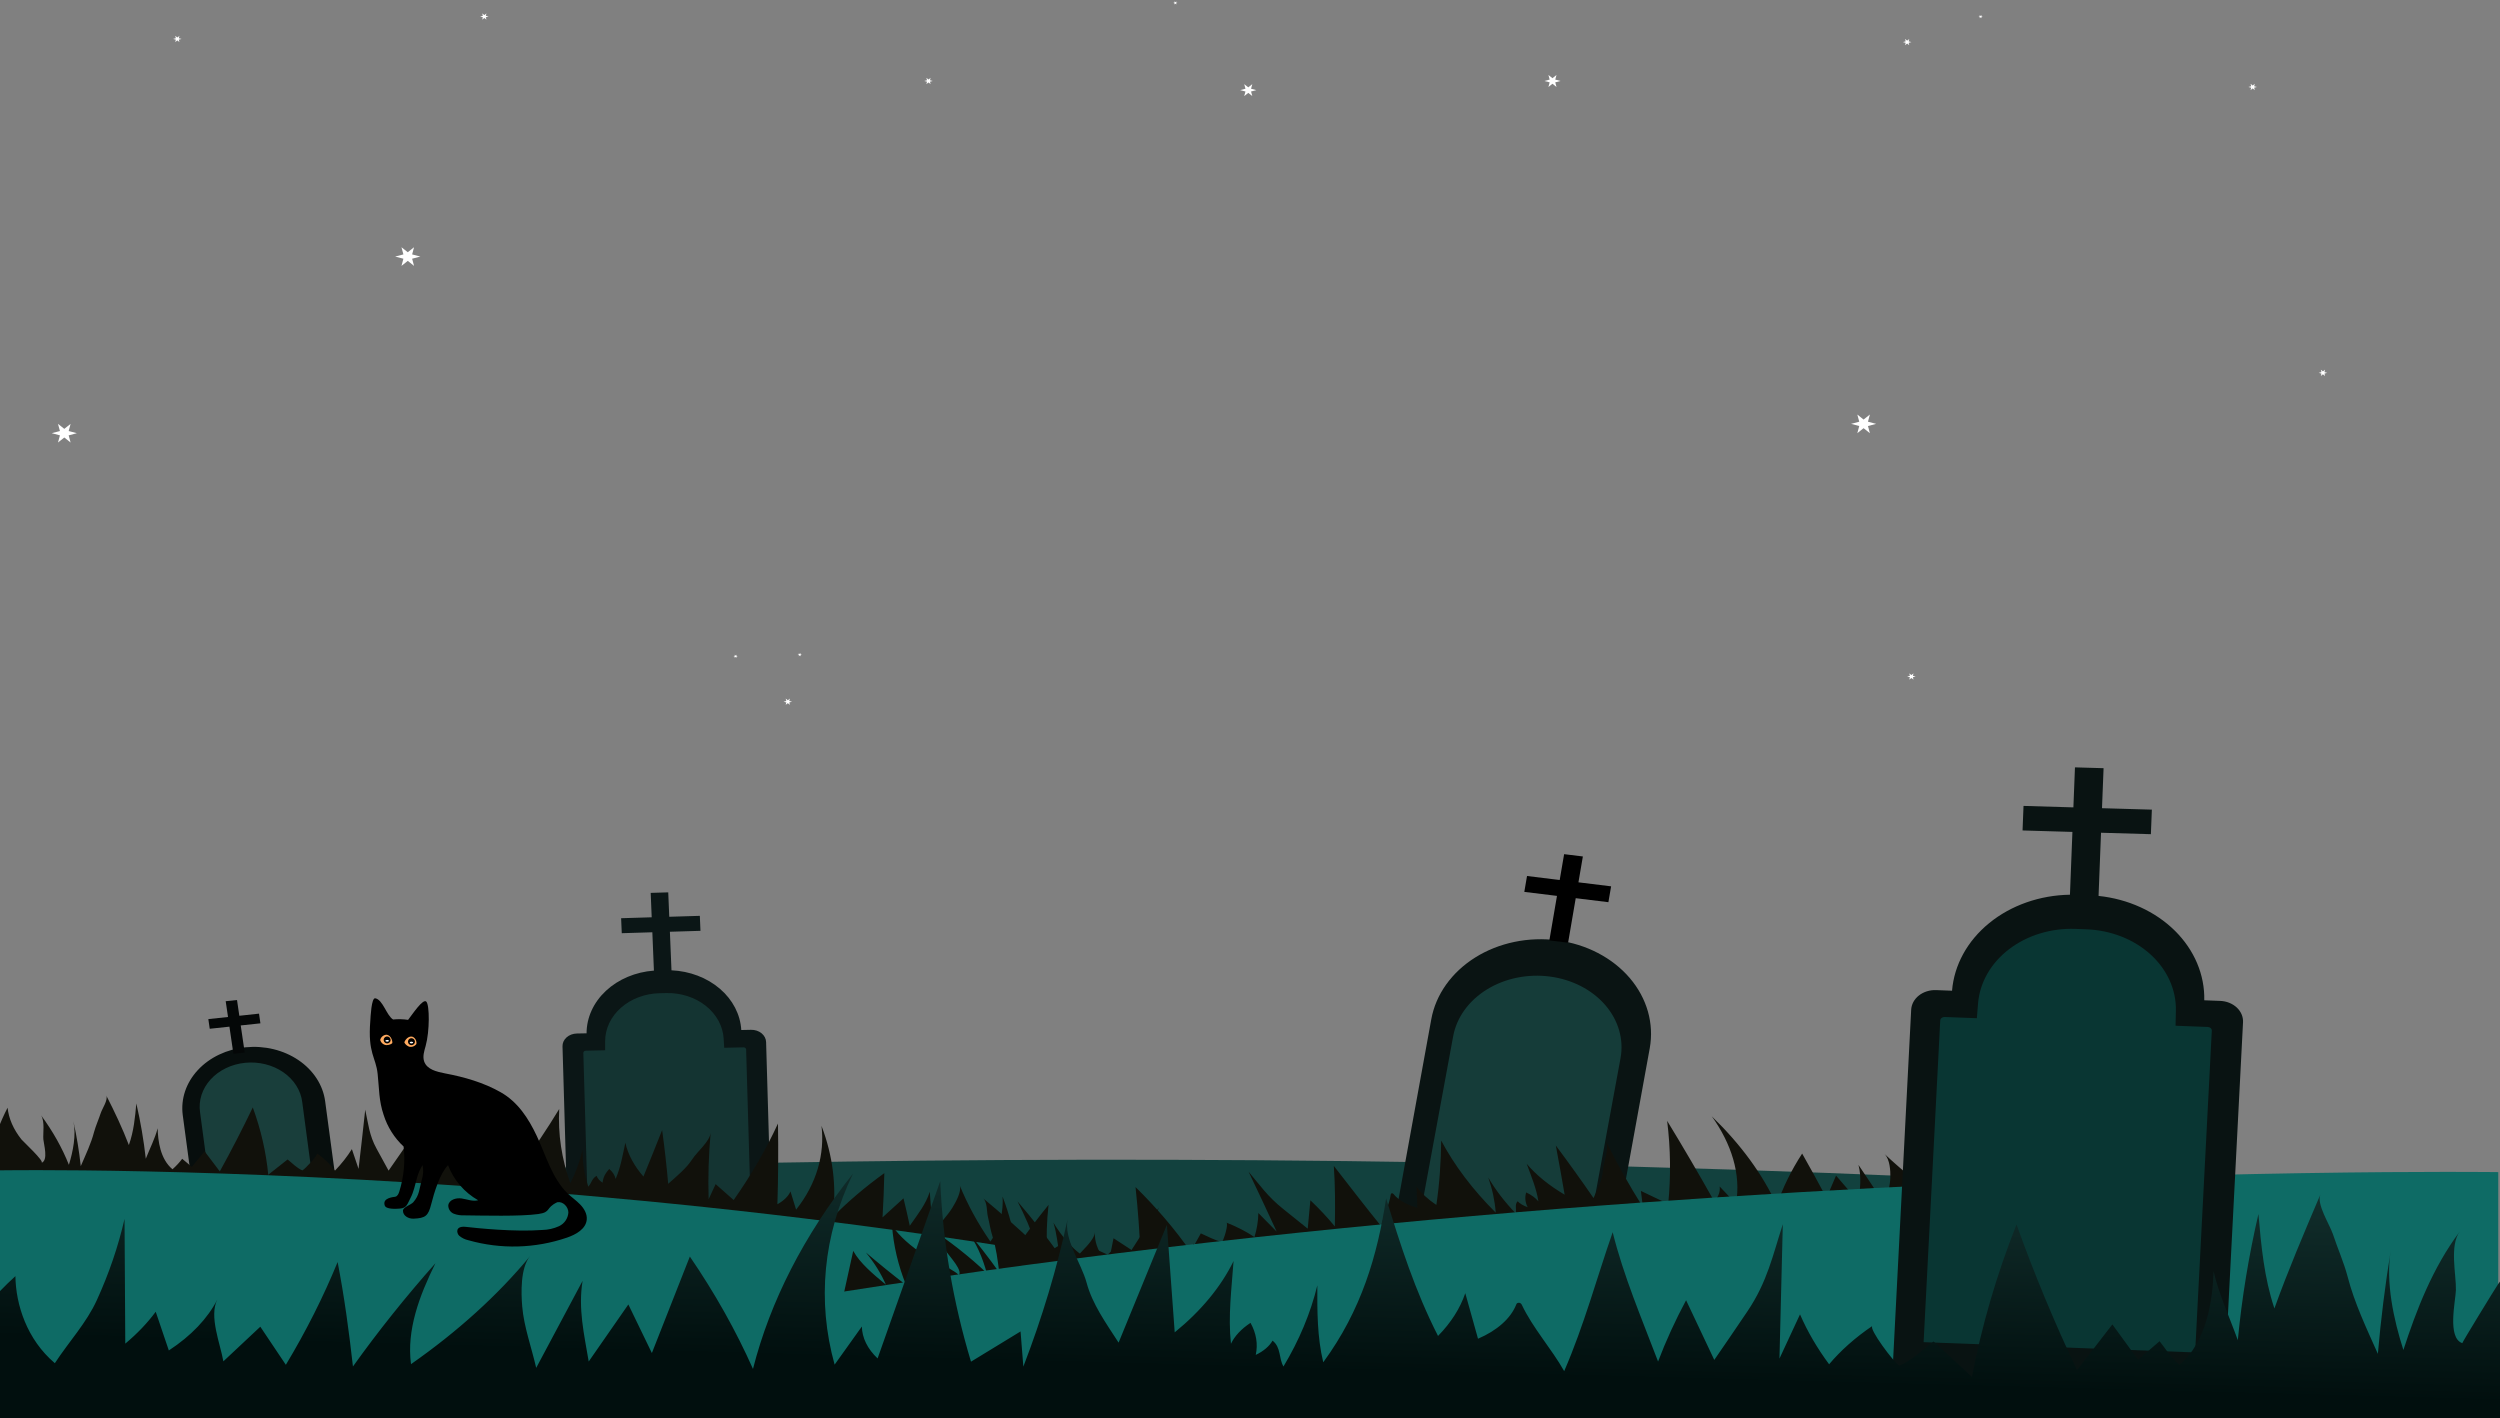 <svg width="1440" height="817" viewBox="0 0 1440 817" fill="none" xmlns="http://www.w3.org/2000/svg">
<rect x="0" y="0" width="1440" height="817" fill="#808080" stroke="none"/>
<path d="M200 728.931L117.98 736.999L105.263 642.323C104.03 633.02 107.161 623.678 113.968 616.349C120.775 609.019 130.701 604.302 141.568 603.232V603.232C146.953 602.7 152.407 603.082 157.62 604.355C162.832 605.629 167.7 607.769 171.946 610.654C176.191 613.539 179.731 617.112 182.363 621.168C184.994 625.224 186.666 629.685 187.283 634.294L200 728.931Z" fill="#070E0D"/>
<path d="M125.165 714.999L115.235 640.692C114.742 637.347 115.026 633.951 116.069 630.701C117.112 627.451 118.895 624.411 121.314 621.758C123.733 619.105 126.739 616.891 130.16 615.244C133.581 613.598 137.347 612.552 141.241 612.166C145.135 611.781 149.079 612.064 152.845 612.999C156.611 613.934 160.124 615.502 163.18 617.613C166.236 619.724 168.775 622.336 170.649 625.297C172.524 628.259 173.697 631.51 174.1 634.864L184 709.171L125.165 714.999Z" fill="#193E3B"/>
<path d="M149.192 583.857L137.85 585.08L136.522 575.999L130 576.703L131.342 585.785L120 586.995L120.808 592.568L132.15 591.357L134.444 606.999L140.967 606.295L138.658 590.653L150 589.442L149.192 583.857Z" fill="#040707"/>
<path d="M90.085 682.57C90.085 682.57 637.515 646.604 1293.92 687.684L1439 794.999H-1L90.085 682.57Z" fill="#12413E"/>
<path d="M432.602 593.171L426.979 593.287C426.45 584.322 422.047 575.843 414.621 569.491C407.195 563.138 397.274 559.363 386.778 558.896L385.856 536.691L403.471 536.158L403.105 527.526L385.49 528.058L384.908 513.999L374.8 514.3L375.382 528.359L357.768 528.892L358.134 537.524L375.748 536.992L376.656 559.07C366.073 559.857 356.22 564.002 349.039 570.687C341.858 577.372 337.871 586.113 337.864 595.185L332.241 595.3C329.999 595.352 327.873 596.16 326.329 597.549C324.784 598.937 323.948 600.792 324.003 602.706L327.742 730.999L445 728.5L441.274 600.207C441.246 599.258 440.999 598.324 440.548 597.457C440.097 596.59 439.45 595.808 438.645 595.154C437.84 594.501 436.891 593.99 435.855 593.649C434.818 593.309 433.713 593.146 432.602 593.171V593.171Z" fill="#0B1616"/>
<path d="M339.234 717.999L336 606.466C335.993 606.137 336.137 605.82 336.401 605.582C336.665 605.345 337.027 605.207 337.409 605.198L348.56 604.956V599.756C348.557 592.531 351.845 585.592 357.72 580.421C363.595 575.251 371.591 572.261 379.998 572.089L383.823 572.009C392.234 571.819 400.398 574.466 406.567 579.382C412.736 584.299 416.42 591.095 416.831 598.315L417.14 603.515L428.277 603.272C428.649 603.265 429.011 603.381 429.288 603.595C429.564 603.809 429.736 604.106 429.766 604.425L433 715.959L339.234 717.999Z" fill="#143432"/>
<path d="M923.829 748.999L798 732.235L824.422 587.085C825.707 580.018 828.607 573.236 832.956 567.128C837.305 561.02 843.018 555.704 849.768 551.485C856.519 547.265 864.175 544.225 872.3 542.537C880.425 540.849 888.858 540.547 897.119 541.648C913.797 543.871 928.76 551.667 938.723 563.322C948.685 574.978 952.832 589.539 950.251 603.808L923.829 748.999Z" fill="#0A1413"/>
<path d="M815 716.33L837.03 596.86C839.02 586.063 846.007 576.376 856.453 569.93C866.899 563.485 879.949 560.808 892.731 562.49C905.513 564.172 916.98 570.074 924.611 578.898C932.241 587.722 935.41 598.745 933.419 609.543L911.389 728.999L815 716.33Z" fill="#153C39"/>
<path d="M928 510.528L909.181 508.221L911.731 493.324L900.934 491.999L898.384 506.883L879.566 504.575L878 513.724L896.819 516.031L892.429 541.675L903.226 542.999L907.616 517.356L926.434 519.663L928 510.528Z" fill="black"/>
<path d="M687.641 716.281C682.898 723.111 674.374 730.7 663.315 734.658C663.142 728.628 661.51 723.121 662.336 716.893C663.285 709.762 664.984 702.662 667.424 695.624C661.024 705.658 654.586 715.682 648.109 725.697C646.55 722.587 645.522 719.413 645.037 716.212C641.927 719.074 638.81 721.94 635.687 724.808C632.128 720 630.419 714.881 630.657 709.738C630.484 714.258 623.285 720.318 619.905 724.354C618.408 720.874 616.885 717.39 615.336 713.903C611.253 716.534 607.183 719.166 603.125 721.798C602.645 712.6 602.914 703.234 603.97 694.006C597.366 702.109 591.203 710.369 585.347 718.679C583.816 708.787 581.188 698.948 577.475 689.209C578.032 697.411 576.131 707.389 570.448 715.136C563.184 704.578 557.296 693.784 552.823 682.824C553.994 686.209 550.558 692.397 548.599 695.585C545.547 700.52 540.92 705.257 537.08 709.994C536.709 702.158 536.197 694.302 535.544 686.426C533.393 693.502 528.613 699.503 524.024 706.027C522.898 700.763 521.695 695.499 520.415 690.236C516.383 693.887 512.357 697.546 508.338 701.21C508.838 692.723 509.183 684.225 509.375 675.718C498.272 683.736 488.357 692.172 479.712 700.954C481.943 683.387 479.749 665.746 473.184 648.468C475.104 664.605 470.535 681.699 458.555 696.749C457.518 693.256 456.436 689.755 455.31 686.248C454.133 689.011 451.533 691.561 447.784 693.631C448.27 678.129 448.379 662.637 448.11 647.155C441.254 662.084 432.735 676.797 422.594 691.223C419.177 688.15 415.715 685.094 412.207 682.054L408.176 690.759C407.772 677.978 408.176 665.167 409.347 652.357C408.848 657.528 401.782 663.075 398.653 667.842C395.331 672.944 390.09 677.228 384.887 681.876C383.965 671.546 382.8 661.226 381.393 650.916C377.873 659.844 374.282 668.77 370.622 677.691C365.222 671.511 361.706 664.94 360.197 658.209C358.68 665.207 357.566 672.224 354.59 679.083C354.211 677.051 352.966 675.086 350.942 673.329C348.601 675.794 347.293 678.484 347.103 681.225C345.304 680.088 344.125 678.725 343.685 677.277C340.863 678.777 340.748 681.56 338.828 683.514C336.566 676.499 335.475 669.397 335.564 662.285C334.077 668.777 331.716 675.207 328.498 681.531C323.481 667.436 321.338 653.11 322.105 638.786C315.117 650.274 307.821 661.318 299.316 672.471C296.669 668.818 295.103 664.982 294.669 661.091C292.596 664.855 290.535 668.612 288.487 672.362C283.751 669.857 280.807 666.6 280.135 663.124C280.135 662.897 279.982 662.631 279.598 662.562C279.214 662.493 278.772 662.798 278.58 663.055C274.337 668.691 268.117 673.635 263.509 679.103C261.186 667.161 259.362 655.199 257.346 643.227C251.74 654.084 245.442 664.654 238.895 675.333C237.782 670.013 236.188 664.713 234.134 659.472C230.678 664.407 227.241 669.342 223.824 674.277C221.52 670.072 219.254 665.858 216.912 661.644C212.65 653.926 212.131 647.165 210.365 639.201C209.149 650.57 207.869 661.93 206.525 673.28C205.245 669.477 203.965 665.68 202.685 661.89C200.032 666.151 196.766 670.305 192.913 674.316C190.338 670.754 186.858 667.382 182.565 664.289C183.621 664.97 175.691 673.408 174.155 674.158C170.757 672.648 168.261 669.895 165.669 667.842C161.919 670.776 158.201 673.714 154.514 676.655C153.267 663.64 150.29 650.684 145.606 637.878C139.635 650.274 133.395 662.473 126.599 674.741C123.744 670.872 120.826 667.006 117.844 663.144C115.367 666.105 112.929 669.115 110.49 672.115C108.647 670.556 106.798 669.003 104.942 667.457C103.403 669.545 101.535 671.565 99.355 673.497C92.251 667.575 90.984 657.035 90.811 649.899C89.256 655.821 86.28 661.585 83.976 667.427C82.767 656.679 80.981 646.198 78.523 635.569C77.813 643.592 77.045 651.646 74.223 659.561C70.556 649.948 66.044 640.395 61.206 630.999C62.415 633.397 58.863 638.589 58.038 641.105C56.847 644.718 55.216 648.35 54.198 651.962C52.489 658.614 49.36 665.128 46.518 671.701C45.597 663.065 44.176 654.4 42.275 645.843C43.965 653.649 42.083 663.154 39.683 670.951C35.838 661.228 30.477 651.679 23.652 642.398C25.937 646.129 24.669 652.682 24.977 656.334C25.207 659.078 27.953 668.316 23.921 669.796C25.841 669.095 13.38 657.538 12.401 656.373C7.744 650.532 5.031 644.33 4.376 638.026C2.341 641.974 0.549 645.958 -1 649.978V690.107C7.716 689.88 16.433 689.811 25.399 689.624C56.694 688.953 87.912 687.275 119.264 687.344C166.684 687.432 214.058 688.875 261.167 691.667C355.213 697.271 447.789 708.132 537.253 724.058C549.943 726.308 685.356 752.315 683.436 754.999L688.812 747.488C692.844 736.77 690.617 726.703 687.641 716.281Z" fill="#11110B"/>
<path d="M23.653 541.005C23.473 540.505 23.255 540.015 23 539.54C23.23 540.034 23.422 540.511 23.653 541.005Z" fill="#11110B"/>
<path d="M-1 674.137C-1 674.137 501.38 665.067 914 793.999H-1V674.137Z" fill="#0E6B65"/>
<path d="M1259 707.802C1256.69 696.507 1248.54 686.834 1239.43 676.924C1238.76 684.47 1234.74 693.362 1226.09 699.019C1222.37 693.085 1217.48 687.823 1214.56 681.543C1211.3 674.292 1208.79 666.955 1207.07 659.566C1206.66 670.558 1206.17 681.543 1205.6 692.521C1202.22 689.671 1199.32 686.672 1196.96 683.56C1195.55 686.903 1194.14 690.243 1192.73 693.58C1186.3 689.348 1181.55 684.509 1178.73 679.337C1181.23 683.877 1177.64 691.028 1176.66 695.578C1173.15 692.34 1169.58 689.112 1165.95 685.895C1163.39 689.139 1160.89 692.386 1158.46 695.637C1152.56 686.547 1147.29 677.181 1142.89 667.834C1141.1 676.934 1139.85 686.122 1138.91 695.291C1131.57 685.683 1123.15 676.301 1113.71 667.191C1119.11 675.262 1123.11 685.499 1122.01 694.104C1108.6 684.724 1096.4 674.901 1085.49 664.699C1088.67 667.884 1088.92 674.59 1088.84 678.061C1088.7 683.432 1086.92 688.941 1085.86 694.213C1080.87 686.458 1075.75 678.717 1070.48 670.989C1072.4 678.368 1071.29 685.093 1070.48 692.304C1066.25 687.24 1061.95 682.182 1057.57 677.132C1055.72 681.404 1053.88 685.69 1052.05 689.989C1047.54 681.464 1042.87 672.951 1038.04 664.452C1031.74 674.171 1026.85 684.119 1023.43 694.213C1015.28 676.384 1002.7 659.171 985.988 642.999C997.309 658.765 1002.96 676.489 999.923 693.342C996.809 690.045 993.67 686.732 990.505 683.402C990.954 686.337 989.872 689.28 987.372 691.928C978.684 676.419 969.65 660.98 960.27 645.61C962.262 661.544 962.468 677.524 960.885 693.471C955.683 690.959 950.442 688.46 945.163 685.974C945.547 689.079 945.912 692.175 946.297 695.271C938.34 682.618 931.17 669.816 924.789 656.866C927.345 662.088 923.597 668.734 923.309 673.947C922.982 679.545 920.33 684.639 917.869 690.078C910.873 679.931 903.633 669.842 896.15 659.813C897.918 669.249 899.616 678.691 901.243 688.14C892.213 682.821 884.835 676.815 879.37 670.337C882.003 677.537 885.021 684.698 886.117 691.987C884.525 690.028 882.125 688.269 879.082 686.834C878.209 689.666 878.497 692.56 879.928 695.33C877.449 694.478 875.458 693.3 874.161 691.918C872.239 693.896 873.738 696.636 872.989 698.841C866.615 692.208 861.343 685.31 857.228 678.219C859.587 684.921 861.032 691.7 861.552 698.505C848.297 685.259 837.765 671.336 830.126 656.965C829.953 669.476 829.204 681.622 827.339 694.054C822.537 690.851 818.689 687.298 815.922 683.511L816.441 695.696C810.233 693.945 805.376 691.152 802.679 687.784C802.506 687.576 802.237 687.319 801.814 687.319C801.391 687.319 801.122 687.685 801.084 687.962C800.2 694.242 796.932 700.127 795.567 706.299C786.207 694.776 777.327 683.155 768.274 671.553C769.1 683.234 769.081 694.747 768.87 706.408C764.628 701.271 759.932 696.257 754.781 691.364C754.256 696.804 753.743 702.25 753.243 707.703C748.496 703.876 743.729 700.028 738.924 696.201C730.14 689.188 725.642 682.542 719.184 674.896C724.681 686.396 730.082 697.908 735.387 709.434C731.915 705.847 728.391 702.27 724.816 698.703C724.733 703.341 723.981 707.969 722.567 712.55C717.911 709.406 712.462 706.596 706.364 704.192C707.825 704.707 704.903 714.35 703.846 715.379C699.579 714.389 695.466 712.055 691.679 710.433C689.68 713.934 687.72 717.442 685.798 720.957C676.879 708.197 666.276 695.765 654.064 683.748C655.486 696.992 656.428 710.146 656.966 723.39C651.841 719.988 646.651 716.598 641.397 713.222C640.706 716.572 640.033 719.931 639.379 723.301C636.637 722.035 633.882 720.779 631.114 719.533C630.837 721.863 630.194 724.179 629.192 726.456C618.621 721.679 611.144 711.383 606.781 704.301C608.703 710.433 609.164 716.654 610.298 722.826C602.783 712.312 594.806 702.165 586.08 691.967C590.116 700.068 594.114 708.208 595.96 716.526C586.657 707.525 576.527 698.723 566.187 690.128C568.801 692.323 568.32 698.04 568.993 700.691C569.935 704.469 570.454 708.336 571.664 712.095C573.894 719.018 574.625 725.942 575.605 732.984C569.589 724.517 563.073 716.12 556.115 707.901C562.419 715.408 566.167 725.16 568.378 733.29C558.522 723.917 547.162 714.985 534.415 706.586C539.623 709.553 542.449 717.129 545.121 721.026C547.043 723.716 555.154 732.479 552.021 734.586C553.501 733.597 534.299 724.033 532.685 723.024C524.59 717.929 518.21 712.172 513.81 705.992C514.657 717.495 517.363 728.942 521.902 740.214C513.893 734.036 506.173 727.771 498.741 721.422C503.673 727.417 507.533 733.631 510.273 739.986C502.816 733.805 495.281 727.504 491.456 720.502L481 767.977C481 768.392 519.442 762.863 522.997 762.042C536.856 758.848 550.829 756.692 565.283 754.08C596.036 748.512 626.059 741.955 657.255 737.108C704.467 729.777 752.432 723.797 800.93 719.196C897.743 710.057 996.202 706.369 1094.57 708.198C1108.52 708.455 1258.52 713.143 1258.17 716.11C1258.38 712.797 1258.58 711.135 1259 707.802Z" fill="#11110B"/>
<path d="M1439 675.137C1439 675.137 770.867 666.077 222 794.999H1439V675.137Z" fill="#0E6B65"/>
<path d="M1278.83 576.515L1269.66 576.161C1269.99 561.454 1263.94 547.166 1252.69 536.063C1241.44 524.959 1225.79 517.829 1208.77 516.052L1210.19 479.66L1238.91 480.489L1239.47 466.351L1210.75 465.522L1211.66 442.475L1195.18 442L1194.27 465.047L1165.55 464.206L1164.99 478.343L1193.71 479.184L1192.29 515.357C1174.96 515.62 1158.38 521.443 1145.81 531.679C1133.23 541.915 1125.59 555.82 1124.38 570.653L1115.22 570.299C1113.41 570.23 1111.6 570.468 1109.9 570.999C1108.2 571.53 1106.63 572.343 1105.3 573.392C1103.96 574.441 1102.88 575.706 1102.12 577.114C1101.35 578.522 1100.92 580.045 1100.84 581.597L1090 791.687L1281.14 799L1291.98 588.91C1292.07 587.354 1291.8 585.798 1291.19 584.332C1290.58 582.866 1289.63 581.518 1288.41 580.366C1287.19 579.214 1285.71 578.281 1284.07 577.62C1282.42 576.959 1280.64 576.584 1278.83 576.515V576.515Z" fill="#091312"/>
<path d="M1108 773.079L1117.58 587.769C1117.61 587.22 1117.89 586.704 1118.37 586.334C1118.84 585.963 1119.47 585.768 1120.11 585.791L1138.67 586.487L1139.37 577.868C1140.36 565.883 1146.77 554.7 1157.26 546.7C1167.74 538.701 1181.47 534.518 1195.51 535.044L1201.89 535.288C1215.92 535.833 1229.15 541.04 1238.75 549.799C1248.35 558.557 1253.58 570.176 1253.31 582.178L1253.12 590.821L1271.68 591.529C1272.33 591.554 1272.93 591.796 1273.36 592.201C1273.8 592.605 1274.02 593.141 1274 593.689L1264.4 779L1108 773.079Z" fill="#093633"/>
<path d="M534.813 45.806L536.023 44.835L535.658 46.218L537.252 46.646L535.658 47.057L536.023 48.456L534.813 47.485L533.585 48.456L533.969 47.057L532.375 46.646L533.969 46.218L533.585 44.835L534.813 45.806Z" fill="white"/>
<path d="M1098.52 23.404L1099.73 22.433L1099.37 23.815L1100.96 24.243L1099.37 24.655L1099.73 26.054L1098.52 25.083L1097.3 26.054L1097.68 24.655L1096.09 24.243L1097.68 23.815L1097.3 22.433L1098.52 23.404Z" fill="white"/>
<path d="M1140.83 9.182L1141.44 8.688L1141.25 9.38L1142.06 9.594L1141.25 9.808L1141.44 10.499L1140.83 10.022L1140.21 10.499L1140.4 9.808L1139.62 9.594L1140.4 9.38L1140.21 8.688L1140.83 9.182Z" fill="white"/>
<path d="M677.01 1.265L677.624 0.771L677.432 1.479L678.22 1.677L677.432 1.891L677.624 2.582L677.01 2.105L676.396 2.582L676.588 1.891L675.781 1.677L676.588 1.479L676.396 0.771L677.01 1.265Z" fill="white"/>
<path d="M423.702 377.591L424.316 377.113L424.124 377.805L424.931 378.019L424.124 378.233L424.316 378.924L423.702 378.43L423.087 378.924L423.279 378.233L422.492 378.019L423.279 377.805L423.087 377.113L423.702 377.591Z" fill="white"/>
<path d="M460.647 376.702L461.261 376.208L461.07 376.899L461.876 377.113L461.07 377.327L461.261 378.019L460.647 377.525L460.052 378.019L460.225 377.327L459.438 377.113L460.225 376.899L460.052 376.208L460.647 376.702Z" fill="white"/>
<path d="M102.142 21.593L103.351 20.622L102.986 22.005L104.58 22.433L102.986 22.844L103.351 24.243L102.142 23.256L100.913 24.243L101.297 22.844L99.703 22.433L101.297 22.005L100.913 20.622L102.142 21.593Z" fill="white"/>
<path d="M1100.96 388.849L1102.19 387.861L1101.81 389.26L1103.4 389.672L1101.81 390.1L1102.19 391.483L1100.96 390.511L1099.73 391.483L1100.12 390.1L1098.52 389.672L1100.12 389.26L1099.73 387.861L1100.96 388.849Z" fill="white"/>
<path d="M453.774 403.35L454.984 402.379L454.619 403.778L456.213 404.19L454.619 404.601L454.984 406L453.774 405.029L452.546 406L452.93 404.601L451.336 404.19L452.93 403.778L452.546 402.379L453.774 403.35Z" fill="white"/>
<path d="M1297.54 49.263L1298.75 48.275L1298.38 49.675L1299.97 50.102L1298.38 50.514L1298.75 51.913L1297.54 50.925L1296.31 51.913L1296.69 50.514L1295.08 50.102L1296.69 49.675L1296.31 48.275L1297.54 49.263Z" fill="white"/>
<path d="M1338.01 213.929L1339.24 212.941L1338.87 214.34L1340.47 214.768L1338.87 215.18L1339.24 216.579L1338.01 215.591L1336.8 216.579L1337.16 215.18L1335.57 214.768L1337.16 214.34L1336.8 212.941L1338.01 213.929Z" fill="white"/>
<path d="M278.977 8.689L280.187 7.718L279.822 9.1L281.416 9.528L279.822 9.94L280.187 11.339L278.977 10.368L277.749 11.339L278.133 9.94L276.539 9.528L278.133 9.1L277.749 7.718L278.977 8.689Z" fill="white"/>
<path d="M894.217 45.049L896.54 43.19L895.83 45.84L898.863 46.646L895.83 47.436L896.54 50.103L894.217 48.243L891.893 50.103L892.604 47.436L889.57 46.646L892.604 45.84L891.893 43.19L894.217 45.049Z" fill="white"/>
<path d="M718.998 50.316L721.321 48.456L720.611 51.106L723.644 51.913L720.611 52.703L721.321 55.353L718.998 53.493L716.675 55.353L717.385 52.703L714.352 51.913L717.385 51.106L716.675 48.456L718.998 50.316Z" fill="white"/>
<path d="M1073.43 241.664L1077.06 238.767L1075.95 242.898L1080.67 244.149L1075.95 245.384L1077.06 249.515L1073.43 246.634L1069.82 249.515L1070.92 245.384L1066.2 244.149L1070.92 242.898L1069.82 238.767L1073.43 241.664Z" fill="white"/>
<path d="M37.035 247.03L40.664 244.149L39.55 248.281L44.274 249.515L39.55 250.766L40.664 254.898L37.035 252.001L33.407 254.898L34.52 250.766L29.797 249.515L34.52 248.281L33.407 244.149L37.035 247.03Z" fill="white"/>
<path d="M234.875 145.291L238.484 142.41L237.39 146.542L242.113 147.776L237.39 149.027L238.484 153.159L234.875 150.262L231.246 153.159L232.36 149.027L227.617 147.776L232.36 146.542L231.246 142.41L234.875 145.291Z" fill="white"/>
<path d="M1439.06 739.439C1437.13 742.221 1418.01 773.548 1418.28 773.653C1409.45 770.637 1414.41 749.345 1414.6 743.136C1414.85 734.087 1410.73 717.455 1416.92 709.239C1401.07 730.366 1391.77 754.815 1384.35 777.597C1378.7 759.991 1374.12 738.535 1377.02 720.648C1373.82 740.343 1371.36 760.065 1369.65 779.815C1363.05 765.015 1356.1 750.378 1352.23 735.354C1350.08 727.138 1346.42 719.004 1343.75 710.847C1341.82 705.166 1334.21 693.558 1336.55 688.03C1327.24 709.92 1317.99 731.563 1310.06 753.665C1304.08 735.789 1302.45 717.49 1300.86 699.262C1295.27 723.379 1291.3 747.608 1288.98 771.951C1284.26 758.747 1278.14 745.683 1275.03 732.279C1274.47 748.535 1271.31 772.573 1255.42 786.189C1250.57 782.221 1247.51 777.045 1243.93 772.538L1231.52 783.207L1216.72 762.855L1196.36 789.229C1183.24 761.497 1171.63 733.523 1161.52 705.307C1150.05 734.239 1141.48 763.565 1135.86 793.125L1113.74 772.691C1107.72 777.245 1101.68 783.395 1093.98 786.646C1090.9 784.78 1076.16 765.214 1078.5 763.735C1068.66 770.419 1060.28 777.843 1053.57 785.825C1046.68 776.538 1041.07 766.919 1036.81 757.068L1024.97 782.55L1026.9 705.166C1021.1 723.03 1018.04 738.289 1006.49 755.367C1000.18 764.698 993.868 774.017 987.423 783.313L971.186 748.923C964.967 760.543 959.587 772.311 955.045 784.229C945.582 759.381 935.151 734.932 928.9 709.755C919.668 736.34 912.372 763.536 900.973 789.78C893.696 776.869 882.859 764.909 876.608 751.646C876.337 751.035 875.698 750.296 874.672 750.39C873.647 750.484 873.492 751.082 873.298 751.564C870.102 759.471 862.301 766.412 851.333 771.106C848.881 762.35 846.436 753.602 843.998 744.862C841.08 753.553 835.775 761.885 828.302 769.51C814.871 743.101 806.801 717.443 798.402 690.272C793.37 723.077 784.274 754.521 762.193 784.675C758.67 770.026 758.728 755.155 758.786 740.343C754.915 756.291 748.379 771.959 739.279 787.104C736.492 782.351 737.982 776.13 732.989 772.21C731.125 775.453 727.767 778.305 723.312 780.426C724.652 774.212 723.619 767.896 720.293 761.963C715.048 765.392 711.191 769.515 709.03 774.005C707.307 758.113 709.397 742.256 710.539 726.352C703.319 741.151 691.84 755.058 676.633 767.432L672.124 705.495L644.313 773.348C636.824 761.81 629.16 751.047 625.908 738.934C622.889 727.62 612.497 713.605 614.993 702.056C608.788 730.663 600.272 759.036 589.447 787.175C588.905 780.43 588.37 773.673 587.841 766.904C578.319 772.71 568.804 778.516 559.295 784.322C548.961 749.993 543.04 715.228 541.587 680.342C529.55 714.364 517.519 748.402 505.494 782.456C499.68 776.96 496.541 770.581 496.437 764.052C491.198 771.376 485.967 778.704 480.741 786.036C470.524 749.343 474.143 711.723 491.328 675.999C463.076 711.57 443.661 749.482 433.714 788.501C423.916 766.469 411.769 744.846 397.349 723.77C390.06 742.307 382.77 760.836 375.48 779.358C370.965 770.022 366.449 760.691 361.933 751.364C354.334 762.319 346.722 773.274 339.097 784.229C336.445 768.477 332.942 753.805 335.574 737.761C326.659 754.467 317.75 771.177 308.848 787.891C306.196 776.259 301.784 764.275 300.797 752.561C300.158 744.956 299.655 730.378 305.306 723.547C286.811 745.934 263.777 766.831 236.738 785.754C234.145 766.106 241.48 746.481 250.827 727.596C233.603 747.017 217.76 766.853 203.296 787.104C201.032 766.951 198.342 746.986 194.471 726.927C186.27 746.969 176.315 766.731 164.648 786.13L149.94 764.181C142.857 770.832 135.761 777.484 128.652 784.135C126.929 774.111 120.253 758.125 125.188 748.524C119.617 759.452 110.066 769.48 97.242 777.867L89.694 755.566C84.912 762.04 79.036 768.196 72.16 773.935C72.005 749.975 71.864 726.016 71.734 702.056C68.133 717.839 62.813 733.46 55.807 748.817C49.769 762.092 39.705 772.749 31.596 785.203C15.475 771.517 9.108 751.54 8.876 735.049C2.697 740.684 -2.938 746.531 -8 752.561V816.999H1441V736.869C1440.34 737.725 1439.7 738.571 1439.06 739.439Z" fill="url(#paint0_linear_629_3)"/>
<path fill-rule="evenodd" clip-rule="evenodd" d="M334.17 693.771C331.905 691.414 329.133 689.562 326.812 687.289C317.906 678.449 314.558 665.75 309.225 654.399C304.4 644.156 298.294 634.755 288.417 629.142C278.541 623.529 267.468 620.372 256.312 618.267C251.57 617.369 245.943 615.994 244.339 611.462C243.312 608.572 244.339 605.429 245.169 602.482C247.547 593.923 247.462 578.937 245.563 576.944C243.664 574.952 237.6 584.185 235.067 587.44C232.203 587.017 229.297 586.946 226.415 587.23C222.602 584.886 220.534 575.752 216.116 575.008C213.922 574.657 213.443 585.756 213.303 587.973C211.769 606.874 216.51 608.74 217.523 618.59C218.452 627.22 218.185 633.955 220.97 642.163C223.163 649.133 227.128 655.417 232.479 660.404C233.468 669.155 232.615 678.015 229.975 686.419C229.581 687.654 228.933 689.071 227.653 689.323C226.612 689.534 220.126 689.913 221.603 694.347C222.363 696.648 227.949 696.339 230.368 696.143C234.322 695.82 234.589 693.575 236.432 690.081C238.275 686.587 239.035 682.63 240.09 678.856C240.774 676.1 241.895 673.471 243.41 671.068C243.977 673.936 243.808 676.899 242.918 679.684C241.399 685.03 241.708 688.313 238.036 692.494C236.699 693.996 232.141 695.301 232.099 697.335C232.099 700.296 235.264 702.078 238.233 701.952C245.057 701.671 246.674 700.338 248.349 693.729C250.023 687.12 253.301 676.007 258.07 671.138C261.321 679.68 267.455 686.825 275.417 691.344C272.308 692.2 269.086 690.783 265.893 690.306C262.699 689.828 258.591 691.077 258.211 694.276C258.188 695.313 258.483 696.332 259.056 697.197C259.629 698.062 260.454 698.732 261.419 699.117C263.364 699.841 265.438 700.156 267.511 700.043C277.992 700.156 299.701 700.745 310.041 699.286C317.625 698.205 314.037 695.792 320.959 692.494C324.237 691.863 327.374 695.104 327.388 698.43C327.27 700.093 326.712 701.696 325.77 703.073C324.828 704.451 323.537 705.556 322.028 706.273C318.981 707.657 315.682 708.402 312.335 708.462C296.071 709.669 274.672 707.396 268.383 706.68C262.094 705.965 262.98 710.258 264.415 711.704C265.959 713.04 267.818 713.963 269.818 714.384C288.466 719.681 308.294 719.148 326.629 712.854C331.764 711.072 337.49 707.887 337.968 702.485C338.264 699.216 336.449 696.115 334.17 693.771Z" fill="black"/>
<path fill-rule="evenodd" clip-rule="evenodd" d="M226 600.665C226 601.085 224.465 602 222.5 602C221.673 601.908 220.895 601.571 220.27 601.035C219.644 600.499 219.201 599.789 219 599C219.187 598.204 219.625 597.486 220.254 596.947C220.882 596.408 221.668 596.077 222.5 596C224.434 596.06 226 598.265 226 600.665Z" fill="#FFAA5F"/>
<path fill-rule="evenodd" clip-rule="evenodd" d="M225 599.07C224.986 599.463 224.857 599.842 224.629 600.162C224.401 600.481 224.084 600.727 223.717 600.867C223.351 601.008 222.951 601.038 222.568 600.953C222.184 600.868 221.834 600.672 221.562 600.39C221.289 600.107 221.105 599.751 221.034 599.365C220.962 598.979 221.005 598.581 221.159 598.219C221.312 597.858 221.568 597.55 221.896 597.333C222.223 597.116 222.607 597 222.999 597C223.539 597.011 224.052 597.235 224.426 597.623C224.801 598.011 225.007 598.531 225 599.07V599.07Z" fill="black"/>
<path fill-rule="evenodd" clip-rule="evenodd" d="M223.996 599.51C224.008 599.633 223.916 599.753 223.742 599.845C223.567 599.937 223.323 599.992 223.062 600C222.78 600 222.51 599.947 222.311 599.854C222.112 599.76 222 599.633 222 599.5C222 599.367 222.112 599.24 222.311 599.146C222.51 599.053 222.78 599 223.062 599C223.195 599.004 223.325 599.02 223.445 599.048C223.564 599.076 223.67 599.115 223.758 599.162C223.845 599.21 223.911 599.265 223.952 599.325C223.993 599.384 224.008 599.447 223.996 599.51V599.51Z" fill="white"/>
<path fill-rule="evenodd" clip-rule="evenodd" d="M232.918 600.278C232.855 600.703 233.82 602.135 235.557 602.861C236.331 603.08 237.154 603.054 237.917 602.786C238.68 602.518 239.349 602.02 239.834 601.358C239.963 600.538 239.838 599.7 239.477 598.961C239.115 598.222 238.535 597.619 237.819 597.239C236.082 596.514 233.858 597.935 232.918 600.278Z" fill="#FFAA5F"/>
<path fill-rule="evenodd" clip-rule="evenodd" d="M239 600.07C238.986 600.463 238.857 600.842 238.629 601.162C238.401 601.481 238.084 601.727 237.717 601.867C237.351 602.008 236.951 602.038 236.567 601.953C236.184 601.868 235.834 601.672 235.562 601.39C235.289 601.107 235.105 600.751 235.034 600.365C234.962 599.979 235.005 599.581 235.159 599.219C235.312 598.858 235.568 598.55 235.895 598.333C236.223 598.116 236.607 598 236.999 598C237.267 598.004 237.531 598.06 237.777 598.166C238.022 598.273 238.244 598.426 238.43 598.619C238.616 598.811 238.762 599.039 238.86 599.288C238.958 599.537 239.005 599.803 239 600.07V600.07Z" fill="black"/>
<path fill-rule="evenodd" clip-rule="evenodd" d="M237.999 600.557C237.977 600.653 237.9 600.743 237.777 600.817C237.655 600.892 237.492 600.947 237.308 600.976C237.123 601.006 236.926 601.008 236.74 600.983C236.554 600.957 236.386 600.906 236.257 600.834C236.128 600.762 236.043 600.674 236.012 600.579C235.982 600.483 236.008 600.386 236.086 600.298C236.164 600.21 236.291 600.135 236.453 600.082C236.614 600.029 236.803 600.001 236.996 600C237.276 600.009 237.538 600.072 237.726 600.176C237.913 600.28 238.011 600.417 237.999 600.557Z" fill="white"/>
<defs>
<linearGradient id="paint0_linear_629_3" x1="716.5" y1="675.999" x2="713.5" y2="788.499" gradientUnits="userSpaceOnUse">
<stop stop-color="#112D2B"/>
<stop offset="1" stop-color="#010F0E"/>
</linearGradient>
</defs>
</svg>
